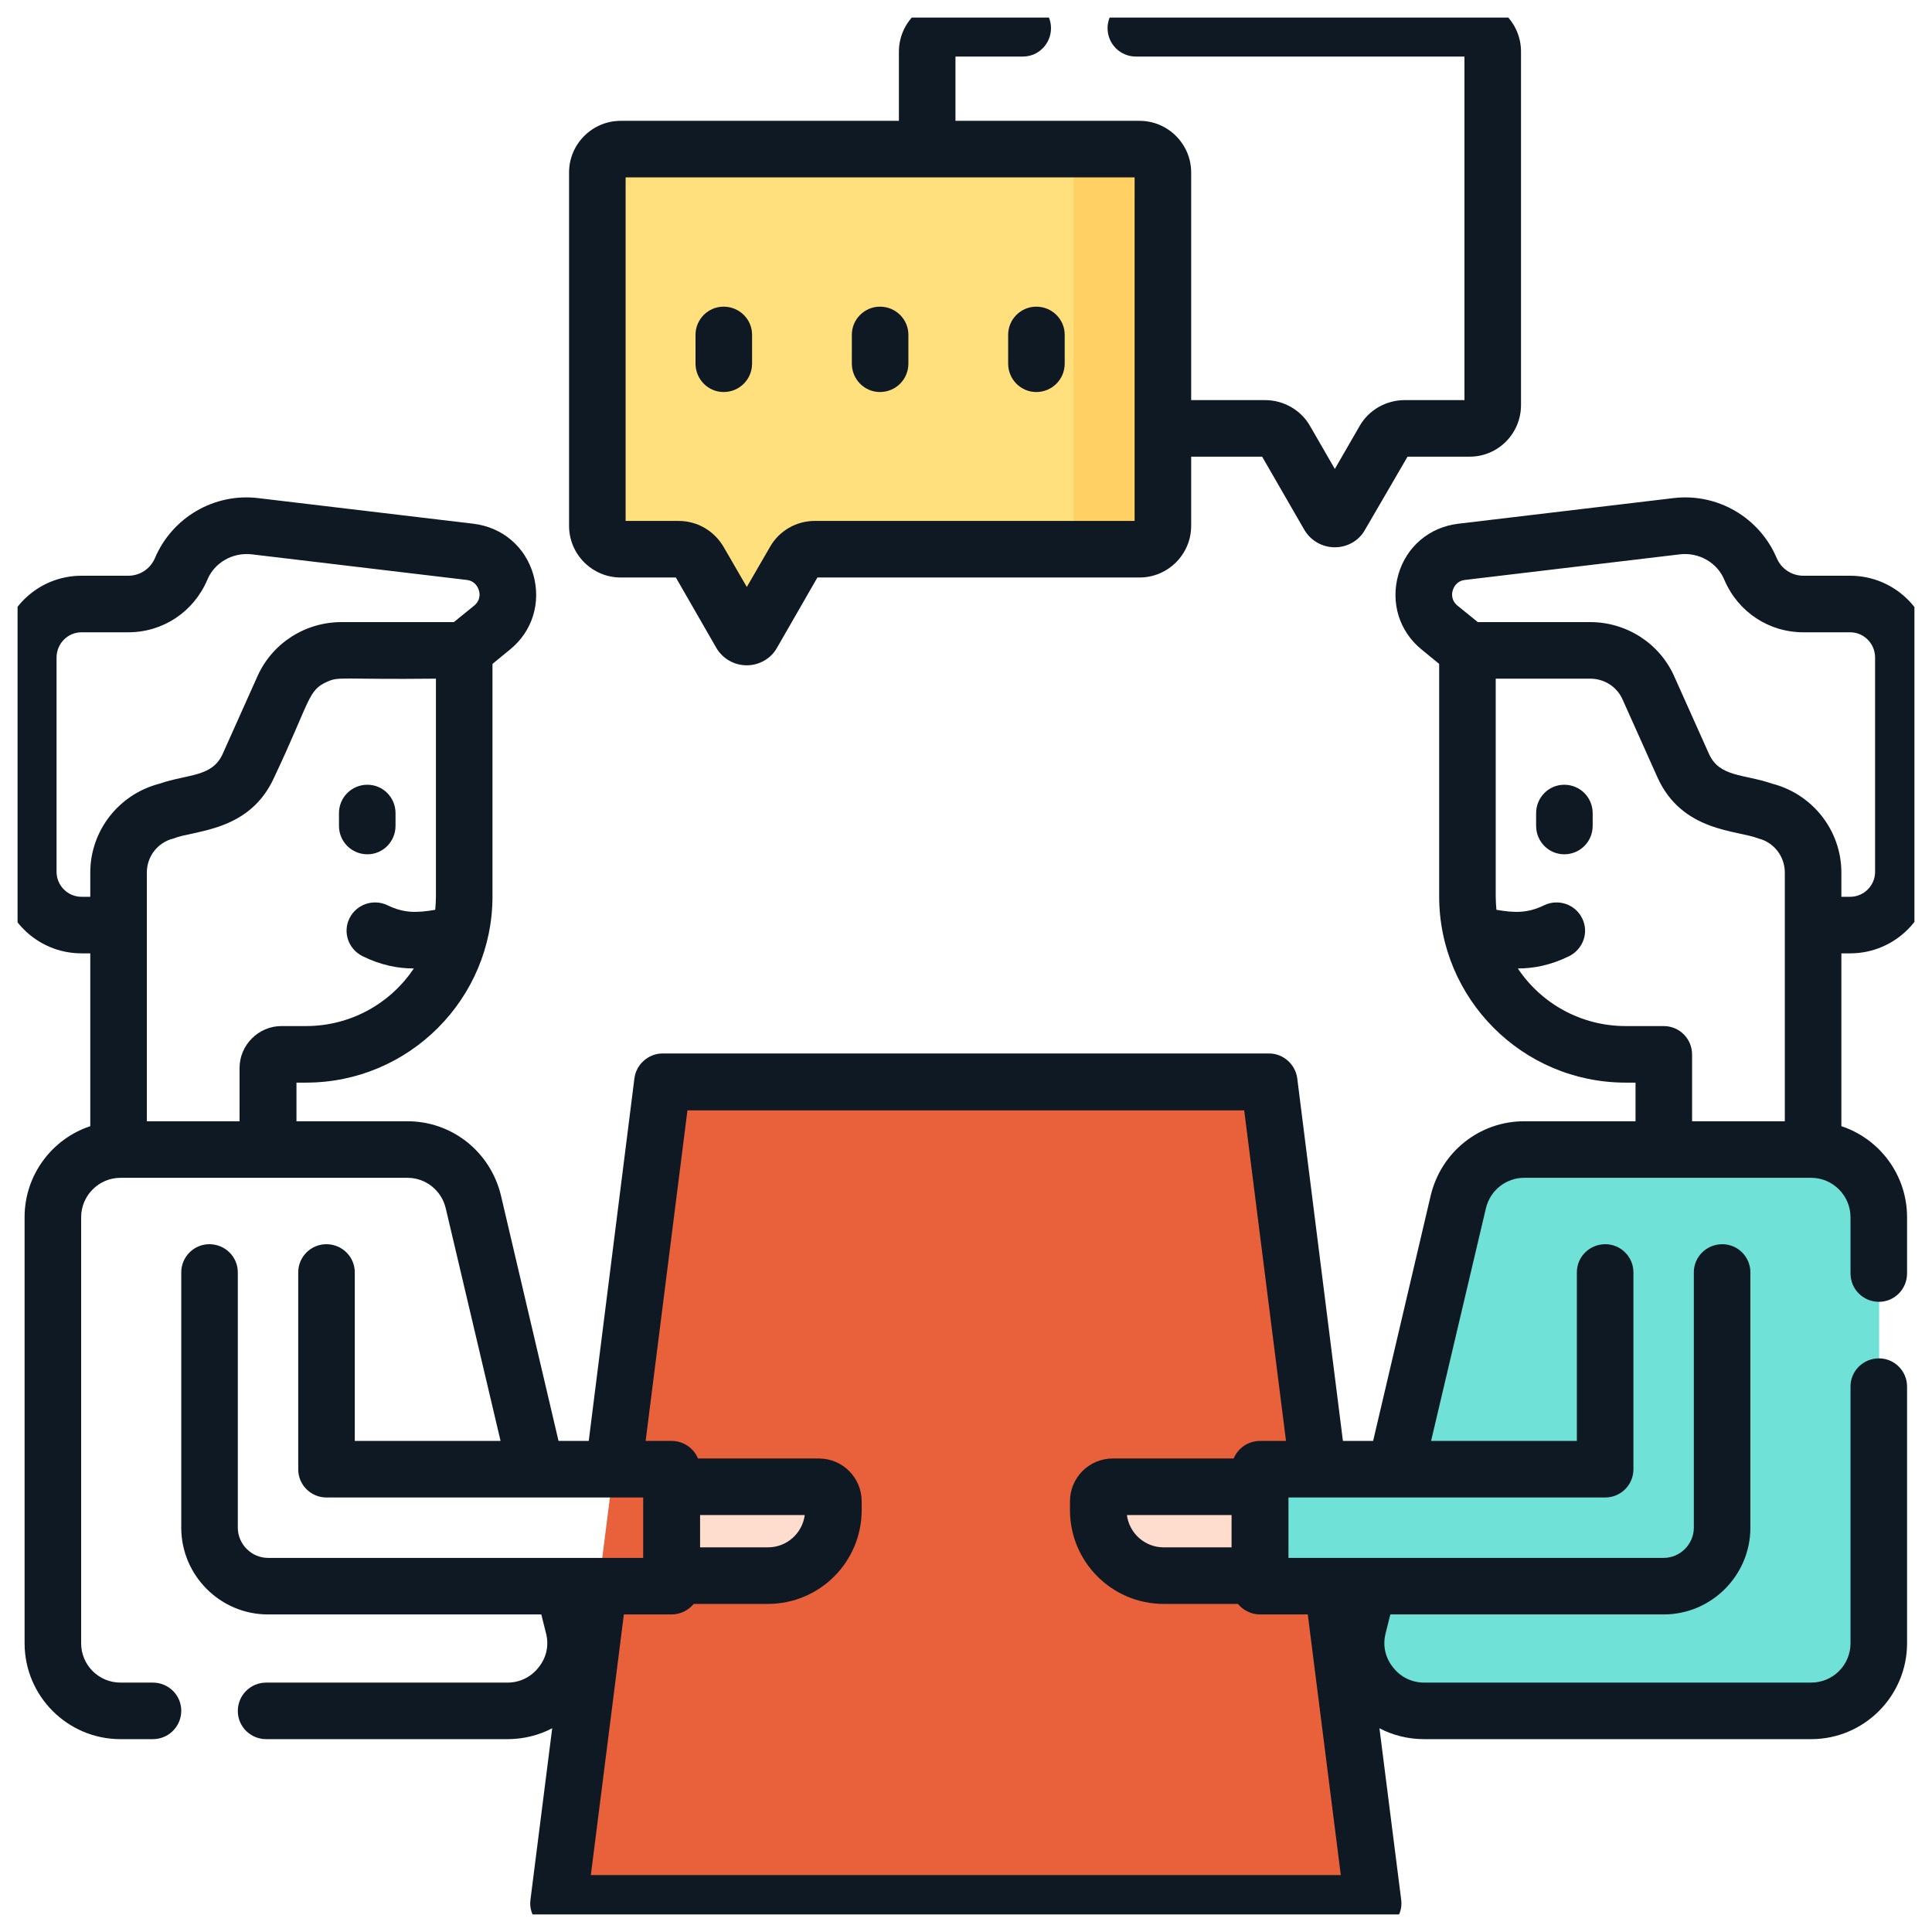 <svg width="55" height="55" viewBox="0 0 55 55" fill="none" xmlns="http://www.w3.org/2000/svg" xmlns:xlink="http://www.w3.org/1999/xlink">
	
	<defs>
		<clipPath id="clip21_188">
			<rect id="fi_3381432" rx="0" width="54" height="54" transform="translate(0.5 0.5)" fill="white" fill-opacity="0"/>
		</clipPath>
	</defs>
	<rect id="fi_3381432" rx="0" width="54" height="54" transform="translate(0.5 0.5)" fill="#FFFFFF" fill-opacity="0"/>
	<g clip-path="url(#clip21_188)">
		<path id="Vector" d="M39.09 54.19L15.9 54.19L18.86 30.8L36.13 30.8L39.09 54.19Z" fill="#E8613B" fill-opacity="1" fill-rule="nonzero"/>
		<path id="Vector" d="M21.86 44.85L19.12 44.85L19.12 42.33L23.31 42.33C23.54 42.33 23.73 42.51 23.73 42.74L23.73 42.99C23.73 44.02 22.89 44.85 21.86 44.85Z" fill="#FFDDCE" fill-opacity="1" fill-rule="nonzero"/>
		<path id="Vector" d="M33.13 44.85L35.87 44.85L35.87 42.33L31.68 42.33C31.45 42.33 31.26 42.51 31.26 42.74L31.26 42.99C31.26 44.02 32.1 44.85 33.13 44.85Z" fill="#FFDDCE" fill-opacity="1" fill-rule="nonzero"/>
		<path id="Vector" d="M40.54 48.71L51.56 48.71C52.63 48.71 53.49 47.84 53.49 46.78L53.49 34.65C53.49 33.59 52.63 32.73 51.56 32.73L43.39 32.73C42.5 32.73 41.72 33.34 41.52 34.21L38.66 46.34C38.37 47.55 39.29 48.71 40.54 48.71Z" fill="#6FE1D6" fill-opacity="1" fill-rule="nonzero"/>
		<path id="Vector" d="M51.56 32.73L49.46 32.73C50.52 32.73 51.38 33.59 51.38 34.65L51.38 46.78C51.38 47.84 50.52 48.71 49.46 48.71L51.56 48.71C52.63 48.71 53.49 47.84 53.49 46.78L53.49 34.65C53.49 33.59 52.63 32.73 51.56 32.73Z" fill="#6FE1D6" fill-opacity="1" fill-rule="nonzero"/>
		<path id="Vector" d="M45.7 36.22L45.7 41.83L35.87 41.83L35.87 45.16L47.36 45.16C48.28 45.16 49.03 44.41 49.03 43.49L49.03 36.22L45.7 36.22Z" fill="#6FE1D6" fill-opacity="1" fill-rule="nonzero"/>
		<path id="Vector" d="M32.44 4.25L17.67 4.25C17.3 4.25 17 4.55 17 4.91L17 14.97C17 15.34 17.3 15.64 17.67 15.64L19.32 15.64C19.56 15.64 19.78 15.76 19.9 15.97L21.09 18.03C21.16 18.16 21.35 18.16 21.43 18.03L22.62 15.97C22.74 15.76 22.96 15.64 23.19 15.64L32.44 15.64C32.81 15.64 33.1 15.34 33.1 14.97L33.1 4.91C33.1 4.55 32.81 4.25 32.44 4.25Z" fill="#FFE07D" fill-opacity="1" fill-rule="nonzero"/>
		<path id="Vector" d="M32.44 4.25L29.9 4.25C30.26 4.25 30.56 4.55 30.56 4.91L30.56 14.97C30.56 15.34 30.26 15.64 29.9 15.64L32.44 15.64C32.81 15.64 33.1 15.34 33.1 14.97L33.1 4.91C33.1 4.55 32.81 4.25 32.44 4.25Z" fill="#FFD064" fill-opacity="1" fill-rule="nonzero"/>
		<path id="Vector" d="M10.46 24.32C10.9 24.32 11.26 23.96 11.26 23.51L11.26 23.15C11.26 22.7 10.9 22.34 10.46 22.34C10.01 22.34 9.65 22.7 9.65 23.15L9.65 23.51C9.65 23.96 10.01 24.32 10.46 24.32Z" fill="#0F1923" fill-opacity="1" fill-rule="nonzero"/>
		<path id="Vector" d="M52.67 16.39L51.34 16.39C51 16.39 50.71 16.19 50.58 15.89C50.09 14.73 48.89 14.03 47.64 14.18L41.51 14.91C40.69 15.01 40.04 15.56 39.81 16.35C39.58 17.15 39.83 17.97 40.47 18.49L40.97 18.9L40.97 25.52C40.97 28.42 43.33 30.82 46.28 30.82L46.56 30.82L46.56 31.92L43.39 31.92C42.12 31.92 41.03 32.79 40.73 34.03L39.09 41.02L38.23 41.02L36.93 30.7C36.88 30.3 36.53 29.99 36.13 29.99L18.86 29.99C18.46 29.99 18.11 30.3 18.06 30.7L16.76 41.02L15.9 41.02L14.26 34.03C13.96 32.79 12.87 31.92 11.6 31.92L8.44 31.92L8.44 30.82L8.71 30.82C11.66 30.82 14.02 28.42 14.02 25.52L14.02 18.9L14.52 18.49C15.16 17.97 15.41 17.15 15.18 16.35C14.95 15.56 14.3 15.01 13.48 14.91L7.35 14.18C6.1 14.03 4.9 14.73 4.41 15.89C4.28 16.19 3.99 16.39 3.65 16.39L2.32 16.39C1.04 16.39 0 17.43 0 18.72L0 24.82C0 26.1 1.04 27.14 2.32 27.14L2.57 27.14L2.57 32.06C1.48 32.42 0.7 33.45 0.7 34.65L0.7 46.78C0.7 48.28 1.92 49.51 3.43 49.51L4.35 49.51C4.8 49.51 5.16 49.15 5.16 48.7C5.16 48.26 4.8 47.9 4.35 47.9L3.43 47.9C2.81 47.9 2.31 47.4 2.31 46.78L2.31 34.65C2.31 34.04 2.81 33.53 3.43 33.53L11.6 33.53C12.12 33.53 12.57 33.89 12.69 34.4L14.25 41.02L10.1 41.02L10.1 36.22C10.1 35.78 9.74 35.42 9.29 35.42C8.85 35.42 8.49 35.78 8.49 36.22L8.49 41.83C8.49 42.27 8.85 42.63 9.29 42.63L18.31 42.63L18.31 44.35L7.63 44.35C7.16 44.35 6.77 43.96 6.77 43.49L6.77 36.22C6.77 35.78 6.41 35.42 5.96 35.42C5.52 35.42 5.16 35.78 5.16 36.22L5.16 43.49C5.16 44.85 6.27 45.96 7.63 45.96L15.41 45.96L15.55 46.52C15.63 46.86 15.55 47.2 15.33 47.47C15.12 47.74 14.8 47.9 14.45 47.9L7.58 47.9C7.13 47.9 6.77 48.26 6.77 48.71C6.77 49.15 7.13 49.51 7.58 49.51L14.45 49.51C14.9 49.51 15.34 49.4 15.72 49.2L15.1 54.09C15.07 54.32 15.15 54.55 15.3 54.72C15.45 54.89 15.67 54.99 15.9 54.99L39.09 54.99C39.32 54.99 39.54 54.89 39.69 54.72C39.84 54.55 39.92 54.32 39.89 54.09L39.27 49.2C39.65 49.4 40.09 49.51 40.54 49.51L51.56 49.51C53.07 49.51 54.29 48.28 54.29 46.78L54.29 39.47C54.29 39.03 53.93 38.67 53.49 38.67C53.04 38.67 52.68 39.03 52.68 39.47L52.68 46.78C52.68 47.4 52.18 47.9 51.56 47.9L40.54 47.9C40.19 47.9 39.87 47.74 39.66 47.47C39.44 47.2 39.36 46.86 39.44 46.52L39.58 45.96L47.36 45.96C48.72 45.96 49.83 44.85 49.83 43.49L49.83 36.22C49.83 35.78 49.47 35.42 49.03 35.42C48.58 35.42 48.22 35.78 48.22 36.22L48.22 43.49C48.22 43.96 47.83 44.35 47.36 44.35L36.68 44.35L36.68 42.63L45.7 42.63C46.14 42.63 46.5 42.27 46.5 41.83L46.5 36.22C46.5 35.78 46.14 35.42 45.7 35.42C45.25 35.42 44.89 35.78 44.89 36.22L44.89 41.02L40.74 41.02L42.3 34.4C42.42 33.89 42.87 33.53 43.39 33.53L51.56 33.53C52.18 33.53 52.68 34.04 52.68 34.65L52.68 36.25C52.68 36.7 53.04 37.06 53.49 37.06C53.93 37.06 54.29 36.7 54.29 36.25L54.29 34.65C54.29 33.45 53.51 32.42 52.42 32.06L52.42 27.14L52.67 27.14C53.95 27.14 54.99 26.1 54.99 24.82L54.99 18.72C55 17.43 53.95 16.39 52.67 16.39ZM2.32 25.53C1.93 25.53 1.61 25.21 1.61 24.82L1.61 18.72C1.61 18.32 1.93 18 2.32 18L3.65 18C4.64 18 5.51 17.42 5.9 16.51C6.1 16.02 6.62 15.72 7.16 15.78L13.29 16.51C13.53 16.54 13.61 16.73 13.63 16.8C13.66 16.88 13.69 17.08 13.5 17.24L12.92 17.71L9.72 17.71C8.69 17.71 7.75 18.31 7.33 19.25L6.34 21.46C6.04 22.13 5.35 22.03 4.54 22.31C3.38 22.61 2.57 23.65 2.57 24.84L2.57 25.53L2.32 25.53ZM4.18 31.92L4.18 24.84C4.18 24.38 4.49 23.98 4.94 23.87C5.53 23.63 7.11 23.69 7.81 22.12C8.84 19.94 8.76 19.65 9.31 19.41C9.65 19.25 9.69 19.35 12.41 19.32L12.41 25.52C12.41 25.65 12.4 25.78 12.39 25.9C11.87 25.99 11.5 26 11.03 25.77C10.63 25.58 10.15 25.74 9.95 26.14C9.75 26.54 9.92 27.02 10.32 27.22C10.85 27.48 11.33 27.57 11.78 27.57C11.12 28.56 9.99 29.21 8.71 29.21L8.01 29.21C7.36 29.21 6.82 29.75 6.82 30.4L6.82 31.92L4.18 31.92ZM37.23 45.96L38.17 53.38L16.82 53.38L17.76 45.96L19.12 45.96C19.37 45.96 19.6 45.84 19.75 45.66L21.86 45.66C23.34 45.66 24.53 44.46 24.53 42.99L24.53 42.74C24.53 42.07 23.99 41.52 23.31 41.52L19.87 41.52C19.75 41.23 19.46 41.02 19.12 41.02L18.38 41.02L19.57 31.61L35.42 31.61L36.61 41.02L35.87 41.02C35.53 41.02 35.24 41.23 35.12 41.52L31.68 41.52C31 41.52 30.46 42.07 30.46 42.74L30.46 42.99C30.46 44.46 31.65 45.66 33.13 45.66L35.24 45.66C35.39 45.84 35.62 45.96 35.87 45.96L37.23 45.96ZM22.91 43.13C22.84 43.65 22.4 44.05 21.86 44.05L19.93 44.05L19.93 43.13L22.91 43.13ZM33.13 44.05C32.59 44.05 32.15 43.65 32.08 43.13L35.06 43.13L35.06 44.05L33.13 44.05ZM48.17 31.92L48.17 30.02C48.17 29.57 47.81 29.21 47.36 29.21L46.28 29.21C45 29.21 43.87 28.56 43.21 27.57C43.66 27.57 44.14 27.48 44.67 27.22C45.07 27.02 45.24 26.54 45.04 26.14C44.84 25.74 44.36 25.58 43.96 25.77C43.49 26 43.12 25.99 42.6 25.9C42.59 25.78 42.58 25.65 42.58 25.52L42.58 19.32L45.27 19.32C45.67 19.32 46.03 19.55 46.19 19.91L47.18 22.12C47.88 23.69 49.46 23.63 50.06 23.87C50.5 23.98 50.81 24.38 50.81 24.84L50.81 31.92L48.17 31.92ZM53.38 24.82C53.38 25.21 53.06 25.53 52.67 25.53L52.42 25.53L52.42 24.84C52.42 23.65 51.61 22.61 50.45 22.31C49.64 22.03 48.95 22.13 48.65 21.46L47.66 19.25C47.24 18.31 46.3 17.71 45.27 17.71L42.07 17.71L41.49 17.24C41.3 17.08 41.33 16.88 41.36 16.8C41.38 16.73 41.46 16.54 41.7 16.51L47.83 15.78C48.37 15.72 48.89 16.02 49.09 16.51C49.48 17.42 50.35 18 51.34 18L52.67 18C53.06 18 53.38 18.32 53.38 18.72L53.38 24.82Z" fill="#0F1923" fill-opacity="1" fill-rule="nonzero"/>
		<path id="Vector" d="M44.53 22.34C44.09 22.34 43.73 22.7 43.73 23.15L43.73 23.51C43.73 23.96 44.09 24.32 44.53 24.32C44.98 24.32 45.34 23.96 45.34 23.51L45.34 23.15C45.34 22.7 44.98 22.34 44.53 22.34Z" fill="#0F1923" fill-opacity="1" fill-rule="nonzero"/>
		<path id="Vector" d="M20.6 11.16C21.05 11.16 21.41 10.8 21.41 10.35L21.41 9.53C21.41 9.09 21.05 8.73 20.6 8.73C20.16 8.73 19.8 9.09 19.8 9.53L19.8 10.35C19.8 10.8 20.16 11.16 20.6 11.16Z" fill="#0F1923" fill-opacity="1" fill-rule="nonzero"/>
		<path id="Vector" d="M25.05 11.16C25.5 11.16 25.86 10.8 25.86 10.35L25.86 9.53C25.86 9.09 25.5 8.73 25.05 8.73C24.61 8.73 24.25 9.09 24.25 9.53L24.25 10.35C24.25 10.8 24.61 11.16 25.05 11.16Z" fill="#0F1923" fill-opacity="1" fill-rule="nonzero"/>
		<path id="Vector" d="M29.5 11.16C29.95 11.16 30.31 10.8 30.31 10.35L30.31 9.53C30.31 9.09 29.95 8.73 29.5 8.73C29.06 8.73 28.7 9.09 28.7 9.53L28.7 10.35C28.7 10.8 29.06 11.16 29.5 11.16Z" fill="#0F1923" fill-opacity="1" fill-rule="nonzero"/>
		<path id="Vector" d="M17.67 16.44L19.24 16.44L20.39 18.44C20.57 18.75 20.9 18.94 21.26 18.94C21.61 18.94 21.95 18.75 22.12 18.44L23.27 16.44L32.44 16.44C33.25 16.44 33.91 15.78 33.91 14.97L33.91 13L35.93 13L37.13 15.08C37.31 15.39 37.64 15.58 38 15.58C38.36 15.58 38.69 15.39 38.86 15.08L40.07 13L41.84 13C42.65 13 43.3 12.34 43.3 11.53L43.3 1.47C43.3 0.66 42.65 0 41.84 0L32.34 0C31.89 0 31.53 0.36 31.53 0.8C31.53 1.25 31.89 1.61 32.34 1.61L41.69 1.61L41.69 11.39L39.99 11.39C39.46 11.39 38.97 11.67 38.71 12.12L38 13.35L37.29 12.12C37.03 11.67 36.54 11.39 36.01 11.39L33.91 11.39L33.91 4.91C33.91 4.1 33.25 3.44 32.44 3.44L27.2 3.44L27.2 1.61L29.12 1.61C29.56 1.61 29.92 1.25 29.92 0.8C29.92 0.36 29.56 0 29.12 0L27.06 0C26.25 0 25.59 0.66 25.59 1.47L25.59 3.44L17.67 3.44C16.86 3.44 16.2 4.1 16.2 4.91L16.2 14.97C16.2 15.78 16.86 16.44 17.67 16.44ZM17.81 5.05L32.3 5.05L32.3 14.83L23.19 14.83C22.67 14.83 22.18 15.11 21.92 15.57L21.26 16.71L20.6 15.57C20.33 15.11 19.85 14.83 19.32 14.83L17.81 14.83L17.81 5.05Z" fill="#0F1923" fill-opacity="1" fill-rule="nonzero"/>
	</g>
</svg>
